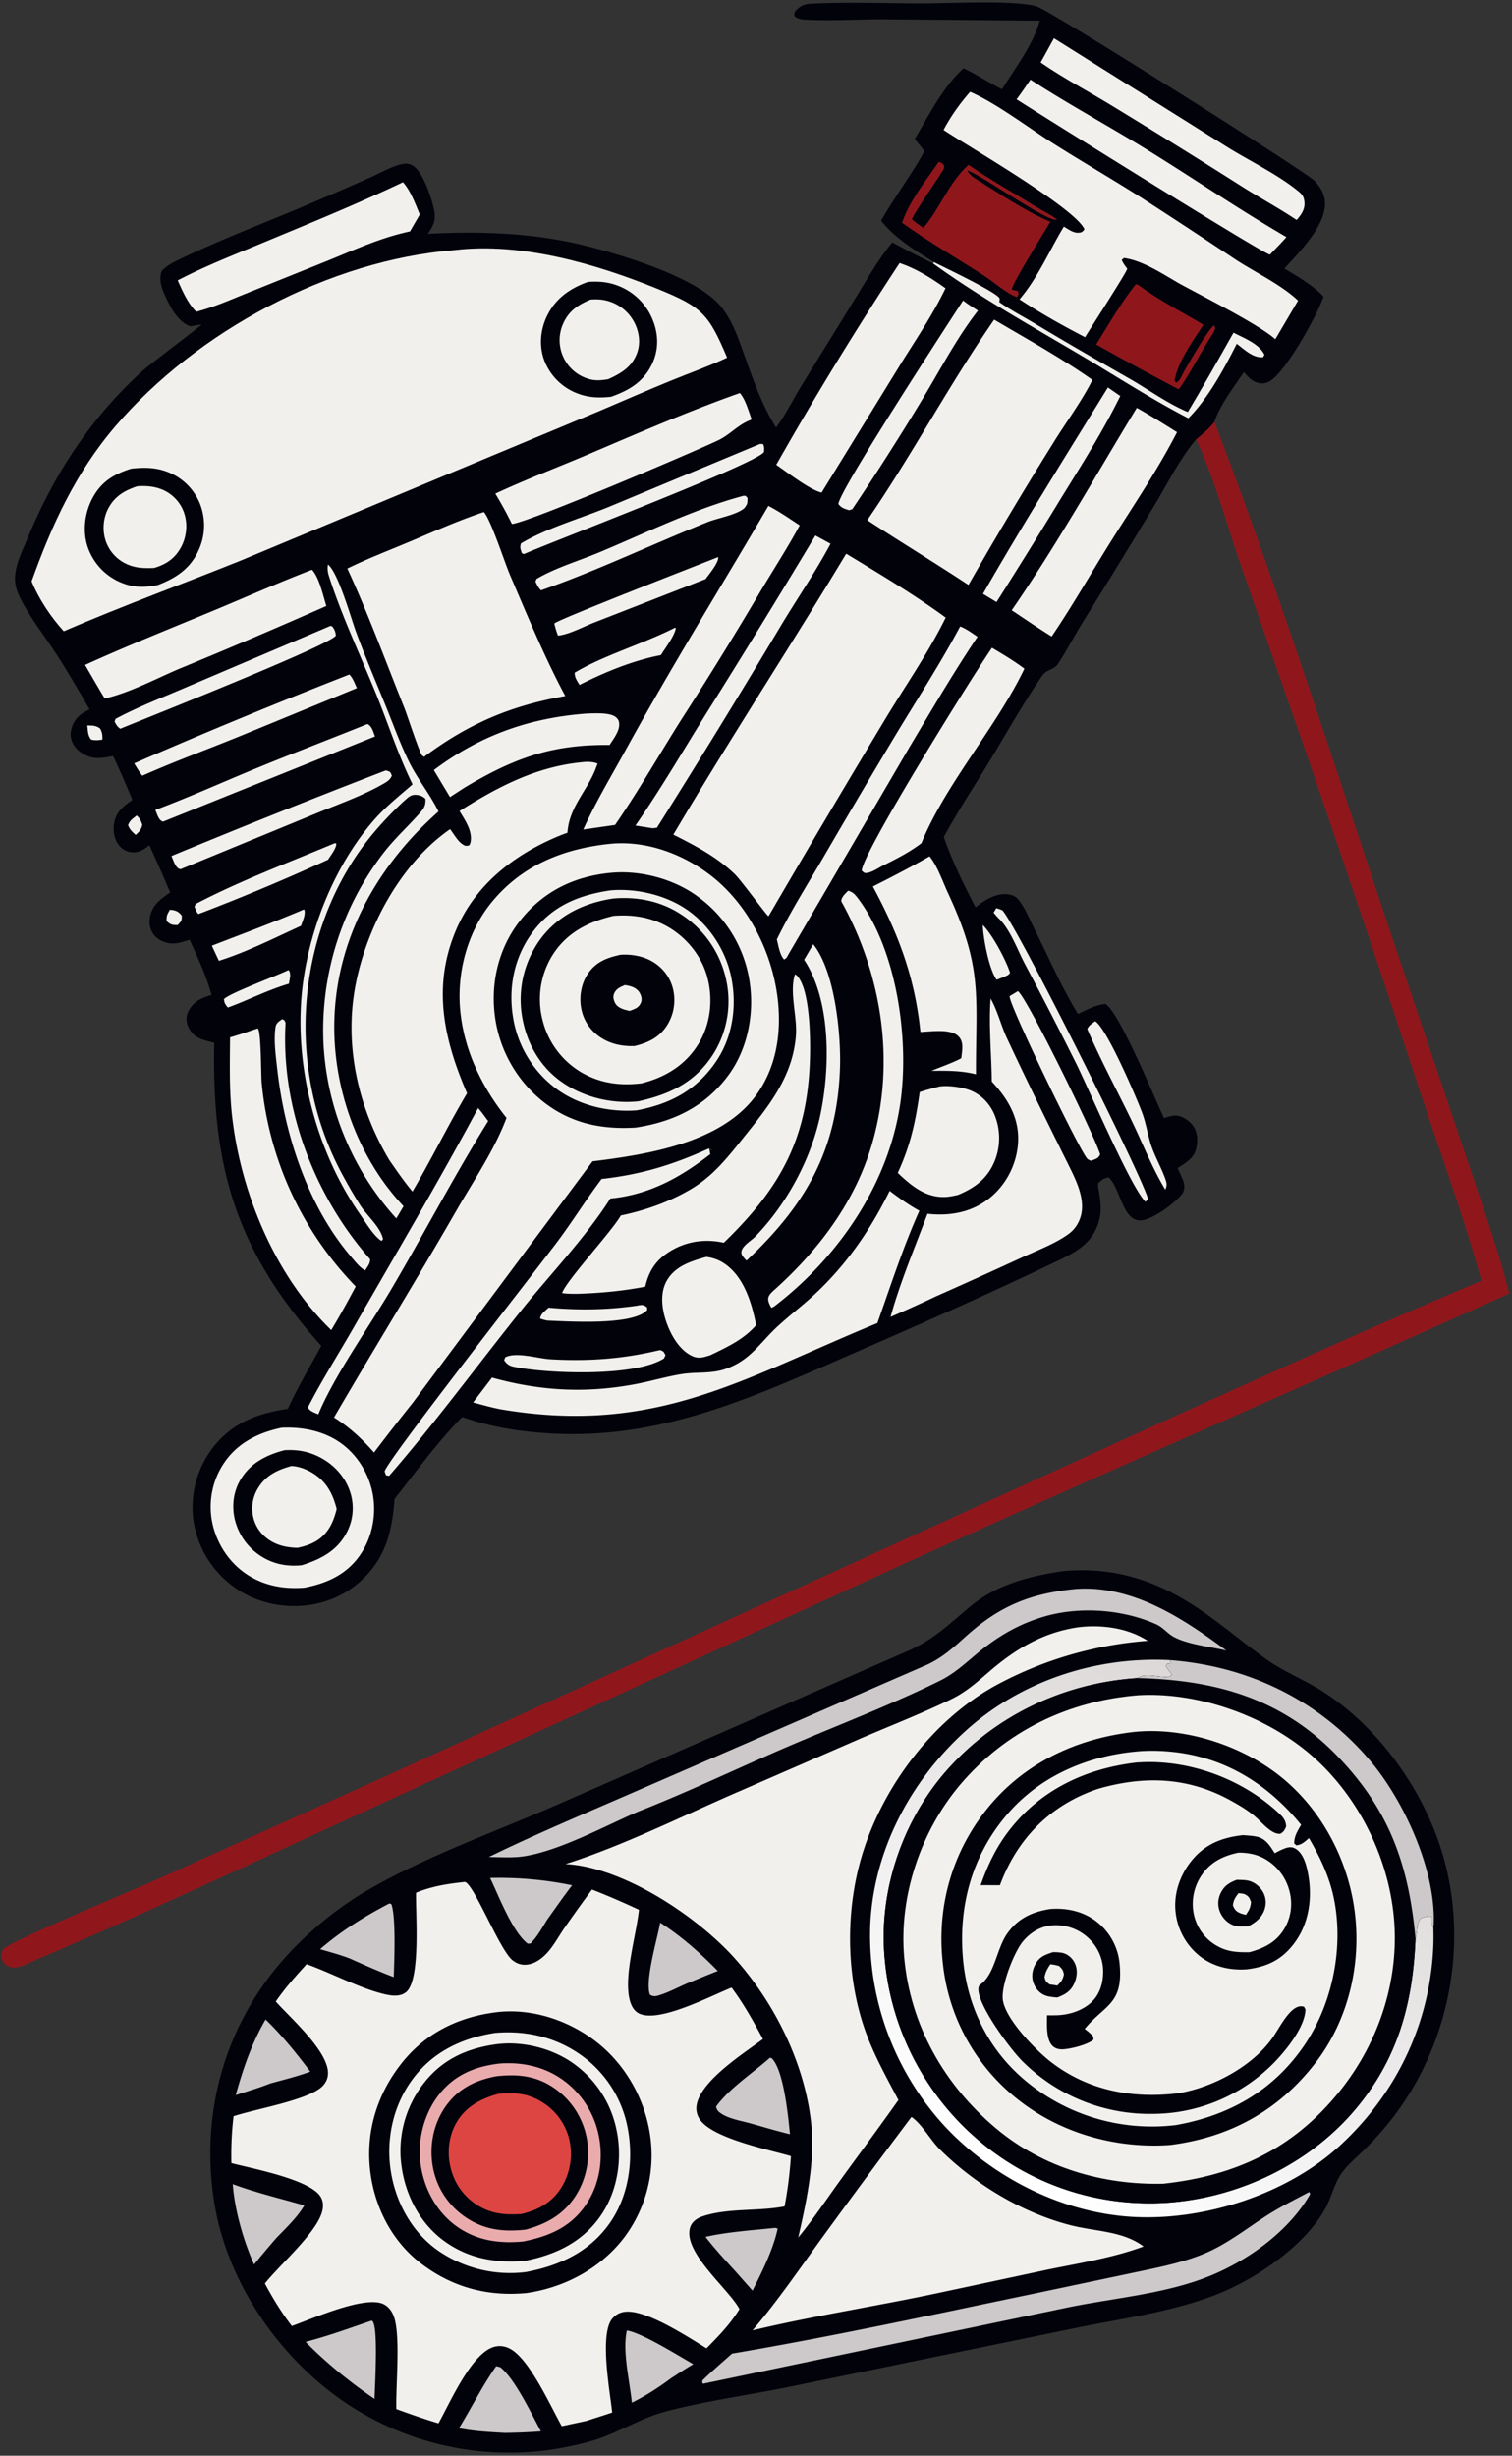 <svg xmlns="http://www.w3.org/2000/svg" width="470" height="763" fill="none" viewBox="0 0 470 763">
  <rect x="0" y="0" width="470" height="763" fill="#333333" stroke="none"/>
  <g clip-path="url(#a)">
    <path fill="#8F171C" d="M377.491 131.015c20.745 54.442 38.397 110.101 56.968 165.298l23.25 68.848c3.986 12.12 8.382 24.35 11.456 36.733-68.303 30.829-137.106 60.498-205.193 91.805l-153.684 70.512c-32.85 15.062-65.628 30.523-98.894 44.643-2.34.994-5.93 3.183-8.477 2.239-1.092-.406-2.011-1.227-2.348-2.365-.373-1.263-.087-2.067.496-3.177 3.224-2.895 40.803-18.516 46.92-21.228l73.01-32.944 243.033-110.844c32.018-14.355 64.048-29.072 96.453-42.53-5.304-19.458-12.391-38.67-18.743-57.822a7357.888 7357.888 0 0 0-35.212-104.731l-21.199-60.844c-4.289-12.528-7.926-26.125-13.521-38.098 2.078-1.718 4.058-3.314 5.685-5.495Z"/>
    <path fill="#02020B" d="M330.32 488.174c11.768-1.148 22.754 1.027 33.294 6.37 11.192 5.674 19.839 13.687 29.87 20.907 5.509 3.966 12.14 6.509 17.88 10.207 16.816 10.837 30.337 29.531 36.444 48.438 8.861 27.435 3.496 58.69-13.418 81.952-2.97 4.085-6.203 7.785-9.763 11.363-2.475 2.488-5.738 5.111-7.711 7.994-2.141 3.129-3.034 7.241-4.847 10.594-6.224 11.513-21.112 21.715-33.021 26.56-14.188 5.771-30.747 7.856-45.742 10.977l-87.883 18.052c-12.541 2.565-26.796 4.5-38.993 7.806-7.13 1.932-14.224 6.392-21.625 8.754a101.07 101.07 0 0 1-11.617 2.677c-.737.123-1.475.236-2.215.34a87.016 87.016 0 0 1-4.451.516 88.012 88.012 0 0 1-4.472.297 92.89 92.89 0 0 1-4.48.077 93.061 93.061 0 0 1-6.715-.299 92.43 92.43 0 0 1-4.456-.474 91.76 91.76 0 0 1-8.816-1.601 90.797 90.797 0 0 1-14.896-4.854 88.58 88.58 0 0 1-4.081-1.85 93.62 93.62 0 0 1-3.986-2.049 91.303 91.303 0 0 1-9.481-5.957c-19.675-14.2-34.905-36.999-38.618-61.163-3.788-24.654 1.907-49.121 16.848-69.179 8.128-10.912 19.767-20.98 31.567-27.72 18.568-10.607 39.471-17.93 59.057-26.516l107.554-47.149c8.876-3.789 13.243-8.499 20.476-14.437 7.964-6.536 18.3-9.164 28.297-10.633Z"/>
    <path fill="#CDC9CA" d="m240.95 692.213.786.226c-1.357 6.437-4.857 13.438-7.817 19.277l-5.369-6.06c-3.177-3.478-6.352-6.923-9.242-10.649 7.043-1.578 14.464-2.032 21.642-2.794Zm-46.098 31.879c4.894.843 15.921 7.789 20.66 10.473-2.359 1.369-4.629 2.899-6.92 4.378-3.914 2.903-7.807 5.43-12.18 7.593-.672-6.827-2.997-15.811-1.56-22.444ZM82.55 627.463c4.993 4.784 9.754 10.676 13.898 16.206-4.065 1.504-8.34 2.537-12.514 3.698-3.455 1.388-7.124 2.427-10.661 3.601 2.292-8.257 4.956-16.068 9.278-23.505Zm122.672-30.085c6.705 4.327 12.343 9.342 17.906 15.009-3.336 1.287-6.639 2.681-9.952 4.028-2.626 1.18-5.365 2.607-8.106 3.472-1.2.379-1.925.546-3.037-.105-1.652-4.312 2.308-17.436 3.189-22.404ZM72.347 678.622c7.254 2.683 14.829 4.46 22.252 6.62-2.29 3.837-5.711 7.009-8.788 10.222-2.323 2.67-4.6 5.379-6.83 8.126-3.284-7.249-6.045-16.967-6.634-24.968Zm43.216 42.402c.084.078.174.149.25.234 1.836 2.063.688 20.268.616 24.099-3.607-2.422-7.012-4.998-10.398-7.72-3.861-3.159-7.542-6.435-11.031-10.001 6.989-1.807 13.733-4.295 20.563-6.612Zm5.502-129.628.6.245c1.456 4.03.901 17.588.727 22.645-4.657-1.742-9.2-3.798-13.749-5.802-2.969-1.148-6.088-1.964-9.141-2.866 6.65-5.734 13.784-10.178 21.563-14.222Zm31.279-7.904a112.315 112.315 0 0 1 25.496 2.284c-2.651 3.435-5.129 7.015-7.658 10.541-1.452 2.271-2.862 4.945-4.694 6.917-.772.832-.333.609-1.465.672-4.78-3.704-8.979-14.819-11.679-20.414Zm1.892 151.701 1.249.3c4.535 3.509 9.8 14.69 12.663 19.939-3.703.285-7.384.414-11.097.482-4.847-.256-9.609-.508-14.381-1.458 3.89-6.368 7.286-13.16 11.566-19.263Zm85.103-95.835.567.162c3.796 3.811 5.108 18.361 5.661 23.595-4.092-.985-8.144-2.209-12.199-3.34-2.81-.787-6.739-1.429-9.158-3.06-.943-.635-1.362-1.024-1.626-2.16 4.07-5.689 11.467-10.503 16.755-15.197Zm167.651 41.697.261.678a36.238 36.238 0 0 1-1.041 1.737c-6.682 10.414-18.197 18.693-29.491 23.416-14.186 5.933-30.61 7.063-45.586 10.219l-112.552 23.537-.272-.284.022-.721c2.959-2.899 6.125-5.603 9.22-8.356 31.669-5.369 63.138-12.257 94.588-18.78l28.51-6.011c7.75-1.67 15.711-3.079 23.097-6.031 7.267-2.904 13.223-7.676 19.72-11.885 4.318-2.797 8.976-5.122 13.524-7.519Zm-72.659-187.346c17.616-1.304 33.372 9.068 46.874 19.115-4.838-1.157-12.13-1.878-16.447-4.292-1.98-1.107-3.205-2.897-5.379-3.863-10.372-4.608-23.456-5.599-34.379-2.51-8.193 2.318-14.94 6.288-21.439 11.733-3.648 3.057-7.016 6.16-11.322 8.287-15.418 7.617-31.786 13.817-47.593 20.608-15.417 6.623-30.663 13.972-46.277 20.089-10.52 4.568-24.245 12.071-35.343 13.86-3.551.572-7.488.288-11.083.248 14.945-7.296 30.35-13.711 45.592-20.365l90.283-39.223c4.96-2.198 8.459-5.41 12.449-8.998 10.477-9.419 20.013-13.319 34.064-14.689Z"/>
    <path fill="url(#b)" d="M445.55 598.836c.061 1.703.067 3.407.019 5.111-.82 24.162-11.173 46.129-28.846 62.51-16.181 14.996-41.33 23.265-63.232 22.412-22.574-.879-44.848-12.057-60.092-28.538a85.133 85.133 0 0 1-2.791-3.206 88.447 88.447 0 0 1-3.886-5.053 87.535 87.535 0 0 1-3.508-5.322 82.063 82.063 0 0 1-2.12-3.684 86.517 86.517 0 0 1-2.839-5.708 88.19 88.19 0 0 1-3.125-7.902 85.018 85.018 0 0 1-1.272-4.056 89.906 89.906 0 0 1-1.073-4.112 82.671 82.671 0 0 1-.462-2.075 91.396 91.396 0 0 1-.411-2.085 87.21 87.21 0 0 1-1.399-19.039c1.047-23.164 12.458-44.654 29.458-60.126 17.168-15.624 40.527-23.319 63.619-22.158l.477.972-1.233.188-.477.663a31.31 31.31 0 0 0 1.972 2.709c-.838.811-1.647.716-2.776.66-2.266-.11-6.09-1.075-7.897.387-22.817 1.498-44.181 11.493-59.394 28.731-13.364 15.143-20.78 36.301-19.414 56.5.046.701.101 1.402.164 2.103a86.57 86.57 0 0 0 .488 4.189 85.887 85.887 0 0 0 .697 4.16 81.27 81.27 0 0 0 .905 4.119 84.896 84.896 0 0 0 1.112 4.068 83.68 83.68 0 0 0 5.466 13.693 80.87 80.87 0 0 0 1.997 3.716 82.3 82.3 0 0 0 2.18 3.61 86.27 86.27 0 0 0 2.36 3.496 82.256 82.256 0 0 0 3.861 5.01 80.394 80.394 0 0 0 2.779 3.173 83.734 83.734 0 0 0 7.614 7.285 81.98 81.98 0 0 0 23.823 14.025 82.142 82.142 0 0 0 11.398 3.399 81.835 81.835 0 0 0 15.733 1.903 82.017 82.017 0 0 0 7.931-.198c21.851-1.666 43.509-11.958 57.76-28.754 13.362-15.747 18.079-33.07 18.891-53.335.765-2.226.13-4.463 1.7-6.319 1.14-.297 2.136-.719 3.307-.466l.001 2.502.535.842Z"/>
    <path fill="#F2F0ED" d="M283.328 657.752c3.271 2.231 5.92 7.201 8.854 10.107 11.016 10.909 25.767 19.792 40.849 23.591 7.563 1.906 16.041 1.742 22.434 6.54-9.551 3.542-20.062 5.194-30.024 7.233l-31.834 6.807c-19.857 4.32-39.883 7.309-59.688 12.034 7.931-9.264 14.859-19.49 22.033-29.347a2953.436 2953.436 0 0 1 27.376-36.965Zm51.531-152.107c7.311-.985 15.698.114 21.894 4.165a118.013 118.013 0 0 0-11.89 1.499 117.261 117.261 0 0 0-11.676 2.703 116.562 116.562 0 0 0-11.34 3.878 116.806 116.806 0 0 0-10.886 5.012c-20.153 10.473-36.125 31.386-42.807 52.87-5.445 17.505-5.306 38.445.998 55.73 2.662 7.298 6.509 14.142 10.117 21.002-6.03 8.537-12.282 16.906-18.407 25.374-4.183 5.783-8.189 11.827-12.737 17.324 2.466-10.608 5.158-23.401 4.141-34.325-1.741-19.046-11.316-38.477-24.047-52.599-11.702-12.98-34.604-28.2-52.433-29.109 18.37-5.861 36.403-14.983 54.128-22.644l37.904-16.494c9.226-3.938 18.635-7.63 27.678-11.978 4.714-2.268 8.087-5.302 12.013-8.681 8.181-7.041 16.569-12.059 27.35-13.727Z"/>
    <path fill="#F2F0ED" d="M144.469 584.737c2.728.372 10.769 21.001 14.795 24.276 1.412 1.149 3.013 1.655 4.842 1.365 2.228-.352 4.098-1.679 5.644-3.265 2.191-2.248 3.727-5.183 5.486-7.766a461.616 461.616 0 0 1 8.782-12.248c4.965 1.919 9.775 4.031 14.599 6.275-.817 7.978-4.933 20.946-2.77 28.41.499 1.72 1.419 3.307 3.179 3.991 6.445 2.505 21.794-5.576 28.384-8.216 3.746 5.005 6.783 10.498 9.75 15.987-6.058 4.476-17.872 12.037-20.304 19.258-.619 1.839-.539 3.689.456 5.377 3.619 6.13 21.417 9.648 28.537 11.744a126.276 126.276 0 0 1-1.967 15.611c-8.232 1.61-17.836.429-25.684 3.166-1.58.551-3.086 1.627-3.638 3.271-2.5 7.453 11.361 18.774 14.982 24.921.109.185.213.372.32.559-2.876 4.674-6.414 8.317-10.249 12.189-5.842-3.591-17.809-11.433-24.489-11.396-1.891.011-3.394.617-4.692 2.045-4.224 4.647-.82 22.887-.133 29.294a669.025 669.025 0 0 1-8.167 2.633l-7.507 1.597c-3.564-6.344-9.808-20.291-15.72-23.823-1.62-.968-3.436-1.322-5.273-.815-7.138 1.969-13.728 17.388-17.334 23.754-4.43-1.314-8.755-2.852-13.099-4.419-.194-7.248 1.286-22.065-.606-28.25-.569-1.86-1.636-3.541-3.447-4.387-5.816-2.718-22.288 4.66-28.436 6.841-3.19-4.166-5.9-8.598-8.376-13.219 4.65-5.816 15.648-15.366 17.706-22.013.496-1.601.545-3.279-.289-4.787-3.075-5.556-21.88-8.993-27.823-10.607-.119-4.869.105-9.723.67-14.56 6.66-2.225 22.77-4.94 27.373-9.086 1.216-1.095 1.955-2.521 1.988-4.179.135-6.95-11.665-17.241-16.23-22.38 2.831-4.136 6.21-7.913 9.58-11.611 7.8 2.757 17.075 7.808 24.824 9.462 1.99.425 4.378.624 6.075-.75 4.649-3.764 2.942-24.487 3.111-30.901 5.046-2.043 9.754-2.764 15.15-3.348Z"/>
    <path fill="#02020B" d="M154.442 625.19c10.453-1.192 21.124 2.16 29.613 8.239 9.648 6.909 16.21 17.988 17.979 29.689a42.332 42.332 0 0 1 .508 6.319 42.568 42.568 0 0 1-.79 8.409 42.373 42.373 0 0 1-4.245 11.91 42.63 42.63 0 0 1-3.4 5.35c-7.285 9.643-18.627 15.682-30.482 17.371-12.189 1.135-23.238-1.849-32.996-9.393-8.764-6.775-14.093-17.176-15.496-28.067-1.577-12.243 1.906-23.926 9.453-33.63 7.51-9.656 17.867-14.724 29.856-16.197Z"/>
    <path fill="#F2F0ED" d="M153.821 631.644c9.141-.809 18.07 1.087 25.767 6.182a35.666 35.666 0 0 1 5.547 4.518 36.928 36.928 0 0 1 2.409 2.651 36.613 36.613 0 0 1 2.134 2.876 36.245 36.245 0 0 1 2.639 4.677 36.214 36.214 0 0 1 1.914 5.017 35.88 35.88 0 0 1 .851 3.479c1.947 9.925.41 21.053-5.393 29.476-6.242 9.061-15.694 13.445-26.213 15.416-.591.075-1.184.136-1.778.183-.594.047-1.189.081-1.785.102-.595.021-1.191.028-1.787.021a40.916 40.916 0 0 1-1.786-.06 37.95 37.95 0 0 1-1.782-.141 40.523 40.523 0 0 1-3.536-.524 39.904 39.904 0 0 1-3.473-.842 40.137 40.137 0 0 1-3.383-1.153 39.584 39.584 0 0 1-6.383-3.201 39.212 39.212 0 0 1-1.497-.977c-8.11-5.628-13.149-14.78-14.749-24.422-1.636-9.863.551-20.352 6.417-28.497 6.328-8.786 15.385-13.128 25.867-14.781Z"/>
    <path fill="#02020B" d="M154.272 635.162c7.561-.984 15.933.914 22.392 4.917a33.466 33.466 0 0 1 6.465 5.305 33.724 33.724 0 0 1 3.173 3.897 33.47 33.47 0 0 1 3.257 5.851 33.648 33.648 0 0 1 1.174 3.14 33.903 33.903 0 0 1 .854 3.242c1.929 8.827.522 18.785-4.497 26.385-5.624 8.516-14.03 12.572-23.772 14.531-9.042.841-17.666-.664-25.154-6.067-7.347-5.3-11.865-13.732-13.246-22.597a34.5 34.5 0 0 1-.378-3.399 33.597 33.597 0 0 1-.036-3.421 34.75 34.75 0 0 1 .306-3.406 34.068 34.068 0 0 1 1.626-6.636 34.6 34.6 0 0 1 1.303-3.163 33.56 33.56 0 0 1 1.613-3.016 33.848 33.848 0 0 1 1.907-2.84c5.82-7.822 13.531-11.393 23.013-12.723Z"/>
    <path fill="#EAABAD" d="M155.277 641.156c6.35-.489 12.746.698 18.204 4.088a29.155 29.155 0 0 1 2.285 1.593 27.623 27.623 0 0 1 3.104 2.794 27.719 27.719 0 0 1 2.655 3.224 28.814 28.814 0 0 1 1.491 2.353 27.862 27.862 0 0 1 1.249 2.49c.187.425.364.855.531 1.288a28.844 28.844 0 0 1 .866 2.648c.122.448.233.899.333 1.353 1.676 7.371.518 15.385-3.665 21.741-4.767 7.242-11.643 10.116-19.752 11.724-7.315.676-14.202-.229-20.397-4.543-6.21-4.326-10.074-11.267-11.313-18.647-1.29-7.683.695-16.04 5.429-22.244 4.829-6.327 11.32-8.963 18.98-9.862Z"/>
    <path fill="#02020B" d="M154.291 645.103c5.464-.614 10.646-.362 15.624 2.246a24.205 24.205 0 0 1 3.973 2.657 24.125 24.125 0 0 1 3.38 3.379 24.09 24.09 0 0 1 2.067 2.931 24.828 24.828 0 0 1 2.424 5.455 25.182 25.182 0 0 1 .601 2.437 24.621 24.621 0 0 1 .452 4.994 24.922 24.922 0 0 1-1.633 8.591 24.4 24.4 0 0 1-1.014 2.297 24.47 24.47 0 0 1-.592 1.107c-3.698 6.446-9.228 9.691-16.188 11.564-6.405.711-12.217.198-17.823-3.305a24.02 24.02 0 0 1-3.806-2.907 23.406 23.406 0 0 1-1.666-1.725 24.163 24.163 0 0 1-1.486-1.882 24.708 24.708 0 0 1-1.289-2.022 23.262 23.262 0 0 1-1.081-2.14 24.352 24.352 0 0 1-.862-2.237 22.98 22.98 0 0 1-.345-1.149 22.985 22.985 0 0 1-.288-1.164c-1.476-6.686-.265-13.877 3.637-19.541 3.921-5.694 9.32-8.34 15.915-9.586Z"/>
    <path fill="#DD4543" d="M154.834 650.577c4.642-.4 8.441-.313 12.693 1.991a18.106 18.106 0 0 1 1.668 1.007c.269.182.534.371.794.566a19.295 19.295 0 0 1 2.189 1.935 18.673 18.673 0 0 1 1.865 2.248 19.04 19.04 0 0 1 2.586 5.22c.098.31.188.622.269.937a19.85 19.85 0 0 1 .553 3.893 20.203 20.203 0 0 1-.014 1.969 20.252 20.252 0 0 1-.385 2.926 19.892 19.892 0 0 1-2.04 5.522c-.158.288-.323.572-.495.851-2.948 4.728-7.218 7.027-12.495 8.289-4.072.211-7.708.127-11.511-1.621a18.575 18.575 0 0 1-3.308-1.949 18.094 18.094 0 0 1-1.486-1.219 18.148 18.148 0 0 1-1.354-1.364 18.833 18.833 0 0 1-2.254-3.108 18.591 18.591 0 0 1-1.573-3.503c-1.651-4.946-1.391-10.645 1.123-15.26 2.881-5.291 7.615-7.724 13.175-9.33Z"/>
    <path fill="#02020B" d="M363.59 515.805c24.46 1.867 46.253 12.384 62.246 31.174 10.575 12.425 20.629 34.389 19.804 51.082-.013.26-.06.517-.09.775l-.535-.842-.001-2.502c-1.171-.253-2.167.169-3.307.466-1.57 1.856-.935 4.093-1.7 6.319-.812 20.265-5.529 37.588-18.891 53.335-14.251 16.796-35.909 27.088-57.76 28.754a81.856 81.856 0 0 1-15.844-.372 82.453 82.453 0 0 1-3.926-.571 83.114 83.114 0 0 1-7.747-1.71 80.93 80.93 0 0 1-7.545-2.451 81.238 81.238 0 0 1-7.273-3.17 82.628 82.628 0 0 1-6.932-3.858 82.22 82.22 0 0 1-11.213-8.377 80.432 80.432 0 0 1-3.084-2.877 80.617 80.617 0 0 1-2.935-3.028 80.468 80.468 0 0 1-2.779-3.173 83.252 83.252 0 0 1-6.221-8.506 83.213 83.213 0 0 1-4.177-7.326 82.863 82.863 0 0 1-2.637-5.749 80.605 80.605 0 0 1-1.515-3.936 83.775 83.775 0 0 1-1.896-6.035 83.691 83.691 0 0 1-2.402-12.412 86.57 86.57 0 0 1-.218-2.097 87.513 87.513 0 0 1-.164-2.103c-1.366-20.199 6.05-41.357 19.414-56.5 15.213-17.238 36.577-27.233 59.394-28.731 1.807-1.462 5.631-.497 7.897-.387 1.129.056 1.938.151 2.776-.66a31.31 31.31 0 0 1-1.972-2.709l.477-.663 1.233-.188-.477-.972Z"/>
    <path fill="#CDC9CA" d="M363.59 515.805c24.46 1.867 46.253 12.384 62.246 31.174 10.575 12.425 20.629 34.389 19.804 51.082-.013.26-.06.517-.09.775l-.535-.842-.001-2.502c-1.171-.253-2.167.169-3.307.466-1.57 1.856-.935 4.093-1.7 6.319-2.122-22.718-7.99-39.645-24.066-56.427-17.361-18.125-37.975-23.863-62.285-24.466 1.807-1.462 5.631-.497 7.897-.387 1.129.056 1.938.151 2.776-.66a31.31 31.31 0 0 1-1.972-2.709l.477-.663 1.233-.188-.477-.972Z"/>
    <path fill="#F2F0ED" d="M354 526.709c17.52-.951 36.898 5.599 50.737 16.292 15.636 12.081 26.058 31.458 28.361 51.022 2.353 19.976-4.137 40.16-16.677 55.751-14.437 17.949-32.379 26.276-54.878 28.717-18.778.413-37.297-4.953-51.849-17.124-16.203-13.552-26.832-32.232-28.649-53.416-1.615-18.842 5.183-38.982 17.383-53.395 14.176-16.747 33.818-26.156 55.572-27.847Z"/>
    <path fill="#02020B" d="M351.908 538.193c15.113-1.758 32.325 3.488 44.469 12.499 13.527 10.035 22.331 25.982 24.639 42.591 2.305 16.591-1.778 34.219-12.033 47.563-11.515 14.984-26.739 23.285-45.358 25.629-16.379 1.136-33.251-3.445-46.372-13.499a62.155 62.155 0 0 1-9.088-8.463 62.144 62.144 0 0 1-8.695-12.841 61.98 61.98 0 0 1-6.283-20.725c-2.214-17.436 2.338-34.595 13.226-48.422 11.319-14.374 27.553-22.14 45.495-24.332Z"/>
    <path fill="#F2F0ED" d="M353.324 544.2c3.517-.326 7.192-.267 10.707.077 16.679 1.63 29.994 9.946 40.414 22.699-1.079 1.881-2.176 3.549-2.15 5.788l.674.59c1.715-.183 2.662-1.178 3.923-2.241 3.686 6.332 6.605 12.514 7.94 19.776 2.781 15.134-.877 32.29-9.626 44.937-9.589 13.861-23.174 21.456-39.488 24.414-.131.018-.261.04-.391.055a62.373 62.373 0 0 1-6.177.419 62.664 62.664 0 0 1-6.187-.205 61.948 61.948 0 0 1-9.165-1.47 60.9 60.9 0 0 1-8.838-2.833 62.11 62.11 0 0 1-5.612-2.615 61.284 61.284 0 0 1-10.294-6.852c-11.501-9.447-18.244-22.836-19.662-37.589-1.568-16.309 2.487-31.879 12.995-44.599 10.287-12.451 25.099-18.894 40.937-20.351Z"/>
    <path fill="#02020B" d="M327.285 606.539c1.128.014 2.404.004 3.479.369 1.549.526 2.795 1.775 3.432 3.265.799 1.867.614 3.966-.154 5.813-1.095 2.633-2.825 3.698-5.399 4.653-1.19-.113-2.487-.185-3.618-.589-1.817-.65-3.137-2.153-3.782-3.944-.682-1.891-.397-3.919.527-5.674 1.316-2.499 2.965-3.036 5.515-3.893Z"/>
    <path fill="#F2F0ED" d="M326.473 610.314c.971.053 1.816.271 2.753.524 1.036 1.032 1.175 1.177 1.502 2.591-.392 1.726-.799 2.255-2.059 3.498l-2.43-.381c-1.099-.85-1.169-.896-1.561-2.222.301-1.641.878-2.628 1.795-4.01Z"/>
    <path fill="#02020B" d="M352.812 547.687c.559-.092 1.142-.093 1.709-.124 15.411-.828 31.834 5.278 43.131 15.926 1.304 1.229 2.05 2.196 2.146 4.035-.604 1.298-.648 1.53-1.85 2.272-.959-.03-1.468-.176-2.327-.649-1.995-1.099-3.761-3.26-5.495-4.755-2.239-1.931-4.941-3.514-7.526-4.942-13.274-7.333-26.843-7.806-41.227-3.659a53.123 53.123 0 0 0-5.065 1.973c-12.357 5.625-20.798 15.359-25.488 27.998l-5.988-.018c2.211-6.299 4.839-11.851 8.963-17.149 9.711-12.474 23.554-18.998 39.017-20.908Zm-26.408 45.455c5.006-.412 10.153.671 14.216 3.723a19.467 19.467 0 0 1 2.191 1.932 18.673 18.673 0 0 1 2.903 3.898 18.614 18.614 0 0 1 1.805 4.512 18.362 18.362 0 0 1 .385 1.911c.047.321.086.644.117.967 1.243 12.774-4.692 12.779-10.848 20.326.575.423 1.133.843 1.652 1.334.898.849 1.038.686 1.078 1.992-1.85 1.588-6.906 2.827-9.308 2.992-1.312.09-2.595-.16-3.527-1.169-1.977-2.141-1.595-6.663-1.61-9.396a79.69 79.69 0 0 0 2.851-.007c4.127-.078 8.697-1.546 11.555-4.667 2.33-2.546 3.169-6.167 3.025-9.538-.167-3.906-1.943-7.477-4.864-10.062a14.882 14.882 0 0 0-3.685-2.394 14.969 14.969 0 0 0-2.78-.944 14.693 14.693 0 0 0-4.38-.347c-3.694.284-6.827 2.161-9.183 4.97-2.8 3.339-6.908 13.904-6.265 18.258.893 6.049 10.211 15.577 14.959 19.243 11.586 8.943 25.486 11.491 39.767 9.682 10.527-1.799 22.696-8.218 28.977-17.026 1.896-2.659 4.367-7.669 7.131-9.366.973-.597 1.688-.742 2.789-.457l.441.848c-.139 5.443-6.037 12.689-9.689 16.456a53.424 53.424 0 0 1-3.854 3.574 52.304 52.304 0 0 1-4.189 3.174 53.106 53.106 0 0 1-19.24 8.151c-.859.176-1.721.331-2.587.465a53.325 53.325 0 0 1-7.856.618 55.935 55.935 0 0 1-11.174-.93 57.01 57.01 0 0 1-5.462-1.297 56.906 56.906 0 0 1-5.304-1.837 55.446 55.446 0 0 1-5.095-2.357 55.89 55.89 0 0 1-4.833-2.854 57.09 57.09 0 0 1-4.525-3.323 56.086 56.086 0 0 1-4.169-3.759c-3.801-3.743-13.965-17.5-13.687-22.519.041-.752.217-1.016.827-1.482 4.325-3.303 4.85-11.023 8.135-15.675 3.353-4.747 7.752-6.729 13.31-7.62Z"/>
    <path fill="#02020B" d="M386.401 570.186c1.479.124 3.107.177 4.541.546 2.648.681 3.929 2.942 5.312 5.074a22.922 22.922 0 0 1 2.739-1.344c1.266-.509 2.408-.801 3.683-.076 2.692 1.532 3.61 5.821 4.068 8.59 1.187 7.18.026 14.861-4.421 20.788-3.913 5.215-8.433 7.298-14.703 8.103-5.058.378-10.15-.729-14.271-3.779a20.418 20.418 0 0 1-2.258-1.983 20.586 20.586 0 0 1-1.939-2.296 21.188 21.188 0 0 1-.568-.826 21.242 21.242 0 0 1-1.009-1.732 20.852 20.852 0 0 1-.832-1.824 20.008 20.008 0 0 1-1.259-4.839c-.79-5.785 1.12-11.63 4.694-16.185 4.211-5.368 9.644-7.499 16.223-8.217Z"/>
    <path fill="#F2F0ED" d="M384.951 575.627c2.497-.018 5.059.382 7.326 1.461a15.763 15.763 0 0 1 2.733 1.68c.426.325.835.67 1.227 1.036a15.927 15.927 0 0 1 3.697 5.204c.217.49.409.99.576 1.499 1.361 4.068 1.07 8.539-1.021 12.309-2.493 4.496-6.337 6.446-11.085 7.739-3.762.048-6.864-.064-10.227-2.03a14.695 14.695 0 0 1-3.469-2.764 14.54 14.54 0 0 1-1.785-2.365 14.633 14.633 0 0 1-1.708-4.093 15.664 15.664 0 0 1-.412-4.839 15.602 15.602 0 0 1 .555-3.197 15.732 15.732 0 0 1 1.196-3.017c.251-.481.525-.947.824-1.4 2.794-4.263 6.732-6.197 11.573-7.223Z"/>
    <path fill="#02020B" d="M384.44 584.071c1.116.024 2.283.02 3.382.223 1.845.342 3.562 1.637 4.562 3.196 1.063 1.655 1.333 3.592.794 5.481-.783 2.741-2.678 4.203-5.078 5.506-1.67.111-3.468.242-5.045-.431-1.771-.757-3.183-2.352-3.881-4.129-.719-1.829-.625-3.822.206-5.596 1.116-2.382 2.68-3.334 5.06-4.25Z"/>
    <path fill="#F2F0ED" d="M384.989 588.216c.499.065 1.52.122 2.002.37 1.243.641 1.418 1.155 1.878 2.366-.123 1.704-.641 2.575-1.568 3.991-.642-.169-1.396-.322-2.004-.61-1.181-.558-1.558-1.14-2.059-2.295.18-1.685.746-2.483 1.751-3.822Z"/>
    <path fill="#02020B" d="m323.209 6.425-48.815-.429c-7.948.003-16.215.548-24.129.115-1.238-.068-2.106-.263-3.164-.937-.38-.742-.164-.851.046-1.623 1.627-1.82 2.869-2.314 5.281-2.429 11.258-.54 22.764-.085 34.048-.073 8.597.008 28.357-1.088 35.659.889 3.954 1.071 83.365 51.189 86.276 54.078 2.137 2.12 3.599 4.598 3.45 7.688-.34 7.087-8.147 14.768-12.607 19.733 4.264 2.562 8.668 5.107 12.168 8.694-1.668 5.263-12.217 24.417-17.15 26.547-1.277.552-2.325.593-3.649.15-1.621-.543-2.878-1.953-3.964-3.199-3.198 4.759-7.261 9.957-9.168 15.386-1.627 2.181-3.607 3.777-5.685 5.495-5.08 6.023-9.127 14.195-13.25 20.985a2491.93 2491.93 0 0 1-21.872 35.644c-2.653 4.323-5.039 8.858-7.788 13.113-1.213 1.876-3.58 1.737-4.835 3.555-5.846 8.465-10.937 17.551-16.269 26.348-4.816 7.944-9.99 15.735-14.414 23.905 2.617 7.499 6.21 14.829 9.876 21.865.687-.549 1.382-1.094 2.116-1.58 2.436-1.614 5.5-3.033 8.485-2.375 1.082.239 1.951.607 2.668 1.487 2.096 2.575 3.578 6.313 5.072 9.277 4.268 8.473 8.109 17.434 13.014 25.537l.473.773c2.722-1.252 5.554-2.905 8.571-3.104 4.223 2.529 15.27 29.222 18.155 35.46 1.224-.344 2.68-.862 3.96-.753 1.934.163 4.233 1.774 5.255 3.385 1.282 2.023 1.363 4.549.812 6.818-.76 3.127-3.272 4.471-5.785 6.089.639 1.515 1.872 3.666 2.06 5.291.114.993-.102 2.006-.724 2.809-2.188 2.824-9.419 8.175-12.983 8.165-5.526-.015-6.148-10.178-9.827-13.411-.611.167-1.014.251-1.606.543-.336.165-1.357 1.002-1.525 1.244-.318.458.09 2.253.184 2.818.596 3.607.893 6.342-.314 9.915-2.054 6.083-6.915 8.739-12.339 11.34-20.136 9.658-40.686 18.806-61.168 27.717-31.363 13.644-60.632 27.852-95.809 26.057-9.654-.493-19.196-1.929-28.319-5.167-7.671 7.779-14.301 16.895-21.032 25.493-.573 7.252-1.682 14.027-5.872 20.175a30.362 30.362 0 0 1-2.832 3.524 30.654 30.654 0 0 1-2.169 2.095 29.621 29.621 0 0 1-2.368 1.867c-.41.291-.827.571-1.252.841a29.249 29.249 0 0 1-3.986 2.134c-.46.203-.925.395-1.394.575a31.147 31.147 0 0 1-2.867.935 29.502 29.502 0 0 1-2.946.643c-8.274 1.433-17.108-.385-23.976-5.265a31.24 31.24 0 0 1-6.644-6.342 31.63 31.63 0 0 1-1.764-2.515 30.307 30.307 0 0 1-1.508-2.677 30.517 30.517 0 0 1-1.237-2.811 31.261 31.261 0 0 1-1.618-5.919 30.283 30.283 0 0 1-.359-4.49 29.744 29.744 0 0 1 .131-3.001 30.368 30.368 0 0 1 .75-4.441 30.96 30.96 0 0 1 .861-2.878 29.901 29.901 0 0 1 1.14-2.779c.214-.453.438-.901.672-1.344a31.539 31.539 0 0 1 1.54-2.58c.276-.417.564-.827.862-1.23 6.024-8.072 14.018-11.094 23.66-12.531 3.042-6.68 6.893-13.124 10.404-19.576-26.344-29.311-34.102-55.216-33.275-94.158-1.56-.409-3.3-.766-4.758-1.463-1.697-.812-3.037-2.451-3.608-4.228-.492-1.531-.267-3.141.544-4.526 1.604-2.741 4.065-3.805 6.985-4.664-1.676-6.002-4.222-11.484-6.816-17.128-1.819.557-3.959 1.317-5.874 1.133-2.023-.194-4.158-1.203-5.37-2.868-1.17-1.606-1.445-3.59-1.05-5.509.756-3.683 3.38-5.448 6.246-7.473a579.145 579.145 0 0 0-6.465-14.68c-1.788 1.396-3.244 2.445-5.63 2.176-1.619-.182-3.029-1.036-3.977-2.356-1.429-1.991-1.754-4.46-1.32-6.831.621-3.408 2.97-5.161 5.643-7.065-1.91-4.587-3.85-9.133-6-13.616-2.216.401-4.956.956-7.153.27-2.162-.675-4.294-2.131-5.34-4.183-.852-1.671-.905-3.495-.247-5.242 1.071-2.842 2.777-4.052 5.42-5.35-3.395-5.843-6.766-11.754-10.47-17.407-3.41-5.204-7.374-10.31-10.34-15.762-1.001-1.838-1.997-3.943-2.272-6.04-.604-4.615 2.089-9.79 3.82-13.951 8.337-20.035 19.504-37.26 35.64-51.915 2.361-2.145 17.931-13.787 18.49-14.544l-3.515.624c-3.802-1.353-6.028-5.598-7.657-9.073-1.2-2.561-2.277-5.298-1.264-8.08 1.641-1.907 4.13-3.001 6.37-4.069 13.673-6.521 28.078-11.851 42.002-17.876 5.483-2.372 10.992-4.699 16.437-7.155 2.979-1.344 5.932-3.042 9.074-3.957 1.555-.453 2.831-.564 4.254.321 3.193 1.987 6.112 10.852 6.662 14.513.406 2.706-.595 4.485-2.102 6.64 15.878-.895 32.666-.305 48.146 3.472 11.769 2.871 34.453 9.669 42.389 18.413 3.645 4.016 5.605 9.464 7.409 14.475 2.765 7.68 5.683 16.344 10.002 23.276.111.177.226.351.339.527 2.869-3.773 5.092-8.407 7.568-12.483l16.985-27.529c3.651-5.882 7.136-12.187 11.588-17.499 4.196 2.257 8.382 4.507 12.684 6.559l.282-.42c-5.828-3.598-12.157-7.448-16.471-12.881 4.204-7.386 9.362-14.148 13.475-21.602l-2.993-3.827c4.417-7.384 8.689-16.085 15.139-21.933 4.15 1.919 7.889 4.506 11.973 6.506 4.053-6.503 9.706-13.907 11.734-21.3Z"/>
    <path fill="#F2F0ED" d="M42.476 253.405c.99.788 1.42 1.732 1.75 2.914-.443 1.689-.834 1.925-2.056 3.104-1.07-.975-1.85-1.645-2.355-3.054.59-1.531 1.403-1.944 2.66-2.964Zm10.309 29.272c.173.009.347.01.52.029 1.473.168 2.328.644 3.21 1.817.008 1.668-.121 1.601-1.248 2.864-.152.008-.303.024-.455.025-1.441.009-2.035-.283-3.016-1.247-.074-1.724.183-2.024.99-3.488Zm-25.65-57.264c1.59.024 2.653-.048 3.991.953.695 1.297.712 2.006.712 3.432-1.331.185-2.205.314-3.532-.027-1.06-1.351-.952-2.675-1.171-4.358ZM305.5 287.424c2.841 2.722 7.319 11.018 8.474 14.865l-.629.66c-1.162.569-2.332 1.019-3.544 1.463-2.37-3.239-4.194-12.915-4.301-16.988ZM89.574 301.443l.3.121c.645 1.229.119 2.725-.06 4.089-6.536 1.914-12.592 5.064-18.983 7.399-.773-.952-1.141-1.386-1.202-2.631 1.912-1.903 15.99-7.074 19.945-8.978Zm108.425 104.245c.234-.049.465-.119.703-.147 1.291-.151 1.481-.058 2.447.7-.008.787.17.719-.353 1.174-5.032 4.383-23.76 3.168-30.649 2.901a14.525 14.525 0 0 1-2.245-.619c.094-1.43 1.607-2.395 2.608-3.401 9.473.847 18.064.723 27.489-.608ZM94.467 282.567l.165.185c.383 1.507-.582 3.465-1.082 4.921-8.316 3.785-16.797 8.106-25.511 10.853l-2.192-4.693c9.56-3.687 19.187-7.261 28.62-11.266ZM209.8 195.036l.284.16c-.507 2.591-3.23 6.031-4.641 8.354-8.656 1.66-17.448 5.286-25.308 9.254-.795-1.389-1.504-2.181-1.496-3.801 9.06-5.428 21.37-8.963 31.161-13.967Zm-105.767 66.948.471.052c.215 1.365-1.769 3.812-2.524 5.065-13.199 6.037-26.75 11.736-40.314 16.9-.614-.771-.372-.376-.837-1.44-.479-1.097-.453-.57.007-1.702 13.771-7.202 28.862-12.845 43.197-18.875Zm100.573 157.613.642-.117c1.222.486 1.014.52 1.618 1.585l-.477 1.007c-8.887 5.699-35.319 4.747-45.667 2.779-.261-.045-.523-.081-.782-.135-1.604-.332-2.291-.764-3.228-2.094l.338-.894c3.4-1.787 10.19.391 14.118.614 11.578.659 22.125-.082 33.438-2.745Zm135.821-102.306c3.586 2.098 13.073 24.221 14.712 28.762 1.263 3.5 1.707 7.229 3.013 10.716 1.203 3.212 2.905 6.256 4.062 9.475.487 1.358.6 2.082.02 3.388-4.084-6.713-7.026-14.327-10.45-21.408-4.574-9.46-9.655-18.827-13.796-28.468.416-1.177 1.474-1.7 2.439-2.465ZM309.68 282.18c.666.149 1.258.393 1.893.638 4.409 4.611 43.933 83.51 45.258 89.68l-.742.92c-4.541-4.353-17.545-34.855-21.508-42.859a1339.065 1339.065 0 0 0-16.001-31.046c-2.256-4.289-4.576-10.717-8.04-14.07-.62-.599-1.132-1.217-1.679-1.881l.819-1.382ZM290.352 81.462c2.849 1.5 19.937 9.522 20.361 11.306.052.217-.059.86-.093 1.098 3.602 2.54 7.625 4.612 11.407 6.881 9.619 5.77 19.307 11.352 29.056 16.901 5.804 3.304 12.025 7.856 18.154 10.354 4.883-8.155 9.536-16.357 14.2-24.634 3.259 1.691 7.927 3.429 9.609 6.848l-.406.763c-3.134.33-5.845-2.398-8.197-4.163-3.914 7.737-8.912 17.004-15.051 23.135-11.422-5.897-22.15-12.889-33.202-19.428-15.518-9.178-31.5-18.076-46.12-28.641l.282-.42Zm-67.115 91.624c.255 1.702-2.904 5.387-3.904 6.83l-34.561 13.482c-3.33 1.27-7.837 3.75-11.319 4.093a27.09 27.09 0 0 1-1.145-3.764c1.09-1.233 45.083-18.307 50.929-20.641Zm93.159 134.882c2.641 1.553 23.924 45.031 25.582 50.717-.586 1.373-1.467 1.399-2.777 1.987-.523-.173-.924-.3-1.307-.736-2.488-2.824-24.376-47.962-24.06-50.411l2.562-1.557ZM87.72 316.649c.88.456.509.119 1.047 1.081-1.534 26.356 8.923 53.859 26.259 73.493.093 1.384-.808 2.333-1.503 3.508-1.69-.843-3.334-3.007-4.556-4.447-13.404-15.784-20.517-37.848-22.786-58.136-.454-4.068-1.113-8.576-.585-12.665.211-1.63.836-1.905 2.124-2.834Zm15.011-122.195.549.183c.756 1.027.974 1.589 1.121 2.854-2.16 3.117-58.111 25.274-67.007 28.936-.92-.61-1.248-1.263-1.775-2.215l.309-.853c7.187-3.855 15.06-6.834 22.545-10.078l44.258-18.827Zm133.535-56.525.933.025c.413.96.379 1.502.258 2.531-2.912 3.862-65.442 27.654-74.606 31.678l-.651-.291c-.422-1.361-.647-1.68-.258-3.026 8.266-4.876 18.211-7.65 27.103-11.268l47.221-19.649Zm-5.112 16.11c.91.088.479-.093 1.214.701-.012.479-.005 1.35-.146 1.793-.075.234-.625 1.126-.853 1.339-2.185 2.044-8.365 3.125-11.303 4.297-17.353 6.929-34.215 15.071-51.898 21.253-.614-.655-.951-1.124-1.345-1.953-.473-.991-.419-.544-.054-1.586 5.879-3.484 13.231-5.637 19.584-8.291 14.609-6.102 29.489-13.48 44.801-17.553ZM114.21 224.954c1.439.646 1.767 2.421 2.366 3.86L50.724 255.28c-.028.003-.057.018-.084.009-1.406-.488-1.762-2.314-2.366-3.629 10.456-3.919 20.703-8.551 31.032-12.803 11.578-4.766 23.293-9.214 34.904-13.903Zm5.566 14.478c.503-.025.236-.048.892.171.828.277.769.635 1.151 1.379-.634 1.5-1.762 2.05-3.153 2.834-6.378 3.597-13.751 6.159-20.518 8.964l-41.976 17.275c-.146-.022-.304-.009-.44-.068-1.253-.548-1.888-2.808-2.437-4.022a2868.558 2868.558 0 0 1 66.481-26.533Zm-11.175-29.867c1.093 1.096 1.678 2.82 2.334 4.23l-37.053 15.22c-9.887 4.005-19.882 7.675-29.64 12.002-.943-1.109-1.737-2.593-2.54-3.823a1907.47 1907.47 0 0 1 66.899-27.629Zm235.789-89.178 3.845 2.654c-5.359 10.914-11.949 21.29-18.329 31.628a1932.596 1932.596 0 0 1-20.144 32.405l-4.21-2.55c12.426-21.642 25.747-42.885 38.838-64.137Zm-45.019-27.02c1.436 1.154 3.089 2.125 4.623 3.15-6.57 8.417-11.761 18.432-17.293 27.564a847.531 847.531 0 0 1-21.757 34.11l-.973.338c-1.399-.444-2.397-.668-3.329-1.894-.354-3.366 34.209-56.27 38.729-63.268ZM148.617 344.293c1.137 1.214 2.113 2.702 3.128 4.028-10.579 17.012-19.909 34.926-30.087 52.195-6.851 11.624-17.742 26.915-22.717 38.938-1.205-.58-2.682-.936-3.227-2.176 4.362-8.498 9.533-16.617 14.278-24.908 12.968-22.664 26.268-45.066 38.625-68.077Zm104.175-50.905c6.762 8.389 8.662 28.021 8.319 38.394-.85 25.648-10.78 42.749-29.074 59.907-.309-.344-.942-1.032-1.188-1.395-1.637-2.41 2.333-4.457 3.853-6.015 9.863-10.104 17.496-24.302 20.356-38.13 2.988-14.445 3.308-35.216-5.103-47.944l2.837-4.817Zm-70.497-71.674c2.302-.072 7.014-.381 8.924.961.628.441 1.066.986 1.2 1.741.439 2.475-1.674 5.054-2.928 7.049-18.011-.205-29.78 4.096-45.127 13.275l-4.481 2.916-5.028-8.388c14.353-10.781 29.604-16.2 47.44-17.554Zm71.169-55.324 4.704 2.565c-4.598 8.678-10.235 16.808-15.292 25.222a3191.447 3191.447 0 0 1-38.674 63.012l-1.318.16-5.361-.839c7.766-11.205 14.772-23.179 21.972-34.765a3218.743 3218.743 0 0 0 33.969-55.355Z"/>
    <path fill="#8F171C" d="M353.075 88.302c.949.288.524.077 1.363.68 6.129 4.401 13.145 8.066 19.631 11.932-3.23 5.001-7.96 11.472-8.971 17.387l.484.596c.868-.512 1.08-.781 1.545-1.7a53.884 53.884 0 0 1 1.621-3.014c1.128-1.923 7.295-12.702 8.767-13.084.348 1.309.071 1.434-.544 2.667-3.756 5.592-6.624 11.716-10.552 17.219a1112.47 1112.47 0 0 1-25.683-13.948c3.842-6.194 7.815-13.068 12.339-18.735Z"/>
    <path fill="#F2F0ED" d="M220.196 356.913c.654-.009.813.211 1.356.546l-1.052-.593.283 1.747c-9.306 7.279-19.071 12.629-31.071 13.781-7.706 12.159-18.656 23.49-27.707 34.785-13.733 17.14-26.647 34.779-41.059 51.391l-.969-.212-.412-1.166c.546-3.226 47.655-63.305 53.723-71.429 4.747-6.356 8.935-13.114 13.718-19.448 12.278-1.374 21.99-4.342 33.19-9.402Zm78.262-162.273c1.919.707 3.695 2.087 5.407 3.201-7.462 11.064-14.331 22.859-21.173 34.32l-37.74 64.593c-.59 1.076-.198.611-1.192 1.383-1.388-1.384-1.777-4.362-2.284-6.245 4.203-8.621 9.408-16.892 14.261-25.164a3129.838 3129.838 0 0 1 23.389-39.569c6.519-10.754 13.418-21.423 19.332-32.519Zm-78.925 195.888c1.813.199 3.728.85 5.269 1.825 6.391 4.043 8.854 12.378 10.243 19.372-3.848 4.439-8.974 6.798-14.158 9.307-1.948.638-3.65 1.244-5.639.341-4.174-1.895-6.867-6.828-8.236-10.966-1.299-3.928-1.882-8.685.238-12.443 2.595-4.598 7.537-6.089 12.283-7.436ZM320.31 24.744c11.915 7.712 24.574 14.552 36.666 22.032 14.387 8.899 28.262 18.368 42.909 26.89-1.645 1.867-3.41 3.641-5.127 5.444-1.345.231-70.109-42.7-78.768-48.251 1.513-1.98 2.897-4.069 4.32-6.115Zm7.309-12.85 53.769 33.733c7.098 4.431 16.26 8.797 22.549 14.095 1.16.978 1.518 1.954 1.564 3.468.062 2.051-1.149 3.731-2.466 5.158-5.322-3.569-11.023-6.651-16.457-10.061a2450.14 2450.14 0 0 0-41.568-25.823c-7.152-4.339-14.649-8.301-21.522-13.064l4.131-7.506Zm-63.985 264.851c1.387.39 2.072 1.086 2.928 2.21 12.121 15.906 15.945 43.1 13.474 62.472-3.254 25.518-18.917 48.717-38.982 64.183-.369.334-.808.518-1.247.748-.107-.178-.226-.349-.322-.533-1.219-2.325-.804-3.234 1.036-4.881 13.899-12.437 25.339-27.5 30.597-45.706 7.29-25.241 3.036-52.461-9.622-75.223.1-1.397 1.236-2.292 2.138-3.27Zm28.333 60.846c2.682-.397 6.545.114 9.103.994 3.571 1.229 6.369 3.991 7.905 7.409a19.495 19.495 0 0 1 .687 1.818 18.76 18.76 0 0 1 .675 2.833 19.616 19.616 0 0 1 .233 2.904 19.633 19.633 0 0 1-.091 1.94c-.032.323-.072.644-.121.965a18.425 18.425 0 0 1-.387 1.904 18.763 18.763 0 0 1-.579 1.854c-.112.304-.232.605-.36.903-2.27 5.263-6.175 8.044-11.287 10.165-1.443.312-2.901.634-4.384.641-5.93.028-10.249-3.657-14.297-7.49 3.94-8.529 5.526-15.863 6.821-25.1 1.993-.684 4.048-1.192 6.082-1.74Z"/>
    <path fill="#8F171C" d="M291.795 50.291c.681.123.957.412 1.498.823.071.337.296.677.214 1.012-.297 1.202-8.526 12.574-10.063 15.957 1.067 1.05 2.352 1.871 3.567 2.739 5.194-6.038 8.012-14.245 14.047-19.603 6.796 4.671 14.014 8.716 21.022 13.06 2.189 1.357 4.537 2.379 6.57 3.978-2.807 1.047-22.943-13.536-27.913-15.289.42 1.074 1.125 1.506 1.984 2.234 7.648 4.741 15.477 10.171 23.774 13.699-1.565 2.77-12.156 19.554-11.982 21.095l1.907.422c.292 1.147.193.953-.266 1.934-3.404-1.253-7.162-4.667-10.269-6.679-8.502-5.506-17.267-10.526-25.486-16.461 2.315-6.851 7.342-13.006 11.396-18.921Z"/>
    <path fill="#F2F0ED" d="M308.353 201.273c3.449 2.056 6.867 4.076 10.074 6.501-8.693 18.122-24.555 35.916-32.008 54.205-3.746 2.87-7.896 4.926-12.091 7.039-1.468.781-3.327 2.054-4.988 2.234-.751.082-.912-.27-1.46-.698-.043-5.284 35.162-61.67 40.473-69.281Zm-206.403-25.89c3.23 2.643 7.153 16.718 8.727 20.984 2.879 7.804 6.178 15.482 9.312 23.187 2.331 5.73 4.442 11.641 7.18 17.192 2.642 5.358 6.475 9.991 9.132 15.389-.8.72-1.593 1.448-2.38 2.183-17.634 16.481-29.322 38.188-29.99 62.669-.568 20.802 7.146 42.604 21.508 57.8l-2.245 3.796a87.191 87.191 0 0 1-11.125-15.275 87.593 87.593 0 0 1-6.373-13.721 86.895 86.895 0 0 1-2.274-7.222 87.22 87.22 0 0 1-2.638-14.897 86.678 86.678 0 0 1-.254-3.778 90.438 90.438 0 0 1 1.359-19.581c.233-1.29.493-2.575.781-3.854a89.588 89.588 0 0 1 2.062-7.589 89.15 89.15 0 0 1 2.713-7.382 89.256 89.256 0 0 1 3.345-7.117 90.75 90.75 0 0 1 3.951-6.8 89.358 89.358 0 0 1 4.527-6.43c3.392-4.372 7.426-8.03 11.083-12.149 1.391-1.566 2.023-2.449 1.902-4.576-.875-.843-1.868-1.224-3.131-1.251-1.687-.036-2.496 1.071-3.712 2.078-5.421 5.096-10.385 10.539-14.554 16.72-19.596 29.059-21.026 68.465-4.484 99.106 1.77 3.278 3.639 6.552 5.649 9.687 2.052 3.199 6.327 6.748 7.042 10.503l-.457.505c-.616-.402-.621-.373-1.249-.973-2.047-1.958-3.951-5.147-5.583-7.496-12.94-18.627-19.69-43.434-18.153-66.044 1.329-19.55 9.639-41.303 22.546-56.156 3.627-4.173 7.915-7.586 12.078-11.195-4.457-9.011-7.484-18.624-11.27-27.921-4.834-11.871-10.568-24.016-14.537-36.188-.502-1.538-.771-2.603-.488-4.204Zm128.03-53.261c1.747 1.923 2.743 5.779 3.681 8.208-.228.098-.454.201-.683.294-3.801 1.549-6.11 4.463-9.719 6.182-7.814 3.721-58.973 25.549-64.138 26.002-1.572-3.249-3.287-6.337-5.149-9.428 9.394-4.383 19.15-8.073 28.692-12.13 15.745-6.695 31.162-13.421 47.316-19.128Z"/>
    <path fill="#F2F0ED" d="M96.983 177.022c2.28 2.469 3.421 8.005 4.464 11.264a1895.052 1895.052 0 0 1-45.45 19.396c-7.449 3.138-15.603 7.549-23.437 9.348-2.093-3.441-4.087-6.952-6.127-10.426 12.942-5.892 26.182-11.168 39.312-16.624 10.402-4.321 20.73-8.907 31.238-12.958Zm28.28-120.402c2.417 2.72 3.833 6.719 5.226 10.031l-3.057 5.259c-9.019 1.905-17.181 5.675-25.678 9.137L76.737 91.102c-5.202 2.088-10.312 4.369-15.757 5.766-2.66-2.771-4.208-6.29-5.735-9.762C63.807 82.643 73.03 79.05 81.95 75.34c14.503-6.034 29.119-11.986 43.314-18.72Zm163.69 209.437c2.446 3.02 4.072 7.858 5.723 11.405 10.949 23.521 8.624 31.648 8.69 56.322-4.584-1.168-9.124-1.116-13.82-1.077 3.119-1.309 6.235-2.315 9.255-3.886.116-.817.213-1.635.29-2.456.143-1.652.018-3.294-1.3-4.502-2.499-2.289-8.472-1.338-11.68-1.226-1.695-16.852-6.826-30.449-14.788-45.193 5.963-3.008 11.846-6.044 17.63-9.387Zm64.41-139.33c4.262 2.359 8.373 4.997 12.514 7.56-6.045 11.779-13.636 22.887-20.66 34.1-6.126 9.779-11.826 19.825-18.314 29.371-4.209-2.588-8.294-5.414-12.418-8.138 13.975-20.235 26.094-41.89 38.878-62.893ZM80.101 319.53c1.109.542 1.009 14.485 1.242 16.944a104.258 104.258 0 0 0 1.206 8.793 105.207 105.207 0 0 0 4.618 17.123 104.915 104.915 0 0 0 7.439 16.098 104.633 104.633 0 0 0 15.963 21.23c-2.446 4.583-4.916 9.114-7.61 13.559-.428-.423-.854-.848-1.277-1.275-16.652-16.823-26.945-41.943-29.555-65.352-.901-8.081-.669-16.223-.617-24.34 2.889-.791 5.745-1.838 8.591-2.78Zm158.751-162.349c3.382 1.736 6.548 3.968 9.732 6.041-3.622 6.701-7.749 13.107-11.672 19.633a1191.736 1191.736 0 0 1-24.948 40.444c-6.938 10.95-13.409 22.369-20.775 33.018l-9.888 1.429c3.879-8.576 8.898-16.917 13.437-25.177 14.026-25.523 29.419-50.249 44.114-75.388Zm40.789-75.448c5.252 1.785 9.791 4.637 14.275 7.835-4.111 8.54-9.521 16.357-14.481 24.409l-24.039 39.075c-3.617-.806-10.778-6.364-14.104-8.636a1098.68 1098.68 0 0 1 38.349-62.683Zm-32.516 220.986c.463.298.558.317.955.815 3.6 4.518 3.826 18.404 3.728 23.98-.449 25.624-8.735 41.125-26.815 58.613-6.025-1.325-11.971-.421-17.209 2.978-4.089 2.653-6.142 6.009-7.208 10.674-6.943 1.338-13.856 1.978-20.917 2.212-1.68.023-3.266.005-4.932-.218 1.126-3.595 14.43-18.058 17.828-23.409l.438-.698c7.648-1.609 14.977-4.181 21.735-8.161 7.058-4.157 11.56-10.009 16.592-16.303 7.677-9.603 15.131-18.687 16.089-31.485.438-5.849-1.98-13.096-.423-18.556.042-.148.093-.294.139-.442Zm29.423 67.288c3.009 2.283 5.92 4.36 9.231 6.194-5.055 11.274-8.91 23.251-13.046 34.892-42.027 17.28-68.972 34.895-116.94 26.816-2.926-.535-5.853-1.41-8.739-2.147l5.881-7.728c15.04 4.166 29.177 4.931 44.587 2.025 4.833-.912 9.579-2.35 14.433-3.13 4.499-.722 8.964-.042 13.383-1.529 7.86-2.643 10.721-8.041 16.401-13.292 3.689-3.409 7.716-6.452 11.402-9.869 9.985-9.252 17.428-20.093 23.407-32.232Z"/>
    <path fill="#F2F0ED" d="M307.926 310.245c2.141 3.701 3.224 8.355 5.058 12.286 6.145 13.175 12.577 26.187 19.042 39.205 2.467 4.969 5.746 11.329 3.679 16.922-.723 1.956-1.899 3.562-3.591 4.786-4.144 2.998-9.492 4.973-14.136 7.116a2082.162 2082.162 0 0 1-27.122 12.266 459.102 459.102 0 0 1-14.035 6.35c3.008-10.857 7.517-21.484 11.478-32.03l.779.071c7.109.626 13.866-.829 19.354-5.653a23.8 23.8 0 0 0 2.476-2.563 23.566 23.566 0 0 0 1.43-1.899 24.585 24.585 0 0 0 1.236-2.031 24.494 24.494 0 0 0 1.031-2.142 24.382 24.382 0 0 0 1.408-4.535 24.279 24.279 0 0 0 .459-3.534c.374-7.551-3.208-13.514-8.18-18.82-.08-8.631-.997-17.152-.366-25.795ZM87.512 443.609c5.904-.279 12.001.766 17.1 3.891 5.803 3.556 9.857 9.716 11.187 16.36 1.324 6.613-.071 13.896-3.958 19.431-4.183 5.959-10.259 8.659-17.169 10.008-5.654.447-11.107-.317-16.16-3.055-6.12-3.317-10.503-9.242-12.251-15.946a25.32 25.32 0 0 1-.501-2.451 25.124 25.124 0 0 1-.247-2.49 24.514 24.514 0 0 1 .788-7.437 24.111 24.111 0 0 1 1.236-3.541 23.967 23.967 0 0 1 1.119-2.238c.205-.363.42-.721.644-1.073 4.244-6.629 10.789-9.865 18.212-11.459Z"/>
    <path fill="#02020B" d="M88.45 450.583c3.935-.223 7.328.346 10.869 2.142 4.412 2.238 8.003 6.12 9.523 10.865a16.123 16.123 0 0 1-1.115 12.657c-3.013 5.672-8.107 8.274-13.969 10.095-3.702.353-7.158-.072-10.551-1.676a19.868 19.868 0 0 1-1.71-.919 19.078 19.078 0 0 1-2.364-1.698 19.637 19.637 0 0 1-1.417-1.326 18.572 18.572 0 0 1-1.851-2.247 18.281 18.281 0 0 1-1.031-1.644 18.904 18.904 0 0 1-1.526-3.565c-1.387-4.484-.991-9.36 1.398-13.432 3.092-5.271 8.05-7.751 13.744-9.252Z"/>
    <path fill="#F2F0ED" d="M90.494 455.516c2.315-.007 4.928 1.063 6.865 2.275 4.188 2.621 6.141 6.474 7.295 11.085-.576 2.231-1.266 4.348-2.565 6.277-2.361 3.505-5.547 4.899-9.554 5.767-2.5-.049-4.976-.427-7.242-1.524-3.083-1.492-5.402-3.994-6.385-7.301a12.116 12.116 0 0 1-.487-3.658 12.242 12.242 0 0 1 .305-2.446 12.085 12.085 0 0 1 1.37-3.426c2.408-4.097 5.989-5.812 10.398-7.049Zm211.06-426.978c7.996 3.432 18.263 11.231 25.859 16.045 8.916 5.65 18.06 10.929 26.97 16.582a2411.146 2411.146 0 0 1 29.732 19.507c6.109 3.986 14.147 7.764 19.381 12.729l-7.068 11.999c-5.245-4.691-23.266-13.649-30.159-17.491-4.916-2.839-11.193-7-16.885-7.74l-.709.6c.315.734.684 1.322 1.155 1.962l.578.779c-.356 1.387-11.61 18.734-13.123 21.269-6.99-3.632-13.792-7.43-20.371-11.771 5.773-6.777 9.213-15.035 13.785-22.593 1.205.722 2.864 1.93 4.31 1.903 1.152-.022 1.437-.186 2.09-1.072-2.814-6.532-36.116-25.742-43.789-30.87 2.294-4.343 5.021-8.138 8.244-11.838Zm7.477 70.786c10.248 6.041 20.818 11.884 30.552 18.721-3.47 6.852-8.319 13.289-12.353 19.863a1280.26 1280.26 0 0 0-26.183 43.84c-10.391-6.855-21.052-13.292-31.457-20.131 13.929-20.254 25.428-42.094 39.441-62.293ZM150.4 159.094c2.224 2.459 6.373 15.457 8.159 19.628 5.356 12.504 10.74 25.554 17.154 37.542-16.787 2.97-29.709 8.404-43.482 18.579l-.326.322c-.239-.159-.521-.267-.718-.476-.813-.861-4.7-12.756-5.476-14.688-5.78-14.398-11.257-29.28-17.742-43.355 6.229-3.057 12.677-5.524 19.068-8.209 7.729-3.247 15.404-6.693 23.363-9.343Zm31.877 77.614c1.27.034 2.3.03 3.483.568-.134.341-.276.679-.399 1.023-2.573 7.199-8.455 12.279-8.971 20.444-.939.323-1.868.675-2.785 1.056-14.297 5.96-26.485 15.633-32.32 30.305-6.845 17.213-3.165 33.228 3.895 49.587-5.948 9.994-11.057 20.5-16.969 30.536-2.599-3.104-4.871-6.441-7.185-9.758-9.62-16.139-14.064-35.387-10.573-54.057 3.388-18.118 14.047-38.124 29.47-48.791 1.045 1.392 2.248 3.546 3.657 4.559.966.694 1.111.688 2.218.518.262-.426.372-.534.473-1.096.624-3.474-1.755-6.811-3.428-9.599 12.333-7.828 24.638-14.18 39.434-15.295Zm80.76-64.667c10.501 6.372 20.993 12.604 30.928 19.846-5.364 10.957-12.646 21.326-18.948 31.8a5135.065 5135.065 0 0 0-35.885 60.591l-.247.387c-.583-.219-8.406-11.044-10.481-13.049-5.553-5.366-12.272-8.855-19.098-12.294 17.367-29.4 36.118-58.017 53.731-87.281Z"/>
    <path fill="#F2F0ED" d="M189.474 262.195c11.033-1.161 22.35 2.937 31.066 9.517 11.669 8.811 19.228 23.511 21.108 37.873 1.452 11.092-.229 22.51-7.219 31.521-11.016 14.202-33.613 17.665-50.24 19.735l-55.812 74.909a823.154 823.154 0 0 0-12.111 15.559c-3.896-4.391-7.486-7.742-12.442-10.895 12.578-21.608 25.732-42.86 38.196-64.545 5.296-9.215 11.707-18.579 15.423-28.531-7.633-9.581-13.11-20.789-14.355-33.11-1.196-11.838 2.144-24.621 9.734-33.886 9.397-11.471 22.225-16.62 36.652-18.147Z"/>
    <path fill="#02020B" d="M189.791 271.201c9.194-.897 19.615 1.86 27.06 7.328a40.998 40.998 0 0 1 3.108 2.483 39.676 39.676 0 0 1 4.162 4.273 40.436 40.436 0 0 1 2.4 3.172 39.308 39.308 0 0 1 2.074 3.395 40.999 40.999 0 0 1 1.725 3.585 39.7 39.7 0 0 1 1.9 5.654 40.525 40.525 0 0 1 .789 3.899c1.521 10.047-.593 21.052-6.723 29.279-7.186 9.643-17.026 14.301-28.667 16.08-10.575.643-20.09-1.274-28.594-7.904a39.774 39.774 0 0 1-3.041-2.646 40.794 40.794 0 0 1-4.034-4.5 40.349 40.349 0 0 1-2.299-3.312 42.013 42.013 0 0 1-1.96-3.523 40.895 40.895 0 0 1-2.262-5.604 40.425 40.425 0 0 1-1.407-5.877 42.041 42.041 0 0 1-.273-1.998c-1.184-10.449 1.548-21.111 8.216-29.313 7.215-8.874 16.583-13.361 27.826-14.471Z"/>
    <path fill="#F2F0ED" d="M189.63 276.655c7.824-.734 16.841 1.307 23.416 5.654 7.302 4.827 12.622 12.966 14.299 21.536 1.741 8.897.387 18.406-4.757 25.97-6.067 8.92-14.306 13.249-24.679 15.184-8.578.611-17.561-1.401-24.622-6.441a34.438 34.438 0 0 1-6.208-5.78 33.739 33.739 0 0 1-2.052-2.711 35.346 35.346 0 0 1-1.775-2.9 35.343 35.343 0 0 1-1.478-3.062 35.075 35.075 0 0 1-1.169-3.193 34.573 34.573 0 0 1-1.148-4.967c-1.486-9.23.419-18.591 5.998-26.166 6.078-8.252 14.316-11.63 24.175-13.124Z"/>
    <path fill="#02020B" d="M190.76 279.155c7.172-.564 14.095.708 20.273 4.519a33.254 33.254 0 0 1 2.62 1.788 32.795 32.795 0 0 1 3.57 3.142 32.083 32.083 0 0 1 3.068 3.634 31.53 31.53 0 0 1 1.734 2.656 32.363 32.363 0 0 1 2.645 5.758 31.975 31.975 0 0 1 .886 3.046 30.14 30.14 0 0 1 .589 3.048 30.736 30.736 0 0 1 .304 4.645 30.902 30.902 0 0 1-2 10.629 31.374 31.374 0 0 1-1.244 2.844 30.452 30.452 0 0 1-1.523 2.706c-5.556 8.708-13.45 12.448-23.231 14.619-8.242.876-16.996-1.225-23.814-5.993-6.786-4.745-10.916-12.058-12.309-20.135a32.049 32.049 0 0 1-.394-3.163 31.332 31.332 0 0 1-.075-3.187 32.565 32.565 0 0 1 .246-3.178 31.054 31.054 0 0 1 .563-3.137 31.49 31.49 0 0 1 1.426-4.561 32.114 32.114 0 0 1 2.096-4.295 31.45 31.45 0 0 1 1.745-2.667c5.485-7.517 13.812-11.401 22.825-12.718Z"/>
    <path fill="#F2F0ED" d="M190.695 284.562c5.827-.465 11.51.375 16.675 3.267 5.936 3.324 10.662 9.085 12.46 15.678 1.9 6.964 1.071 14.7-2.743 20.881-4.08 6.613-10.348 10.391-17.721 12.225-6.565.762-12.564.034-18.407-3.279a25.385 25.385 0 0 1-3.222-2.192 25.573 25.573 0 0 1-1.95-1.718 26.53 26.53 0 0 1-1.769-1.905 25.555 25.555 0 0 1-1.571-2.071 25.669 25.669 0 0 1-1.949-3.374 26.167 26.167 0 0 1-1.425-3.627 25.78 25.78 0 0 1-.352-1.251 25.878 25.878 0 0 1-.792-8.984 25.316 25.316 0 0 1 .353-2.565 26.156 26.156 0 0 1 1.004-3.749 25.252 25.252 0 0 1 .975-2.398 26.043 26.043 0 0 1 1.21-2.289c4.419-7.322 11.229-10.762 19.224-12.649Z"/>
    <path fill="#02020B" d="M192.924 296.642c2.888-.187 6.013.256 8.653 1.473 3.558 1.639 6.253 4.622 7.411 8.375a14.795 14.795 0 0 1 .628 4.517 14.767 14.767 0 0 1-1.356 5.907c-.214.462-.451.912-.712 1.349-2.425 4.011-5.882 5.656-10.265 6.754-3.277.126-6.549-.421-9.46-1.995-3.424-1.852-5.942-4.934-6.932-8.712-.975-3.716-.462-8.024 1.568-11.311 2.496-4.042 6.035-5.413 10.465-6.357Z"/>
    <path fill="#F2F0ED" d="M194.234 306.077c1.826.269 3.623.734 4.626 2.461.556.957.789 2.17.281 3.203-.756 1.54-1.983 1.777-3.427 2.354-1.7-.374-3.802-.861-4.608-2.63-.509-1.12-.63-2.011-.034-3.132.662-1.245 1.956-1.732 3.162-2.256Zm-52.906-228.37c20.812-2.51 44.137 4.329 63.317 12.144 13.626 5.551 15.686 7.79 21.378 21.277-5.581 2.625-11.497 4.709-17.215 7.041-7.492 3.055-14.909 6.314-22.356 9.477l-111.58 46.515c-18.313 7.358-36.939 14.16-55.058 21.962-4.005-4.406-7.734-9.968-9.99-15.5 6.343-17.67 13.714-33.796 26.064-48.216 25.283-29.52 66.581-51.644 105.44-54.7Z"/>
    <path fill="#02020B" d="M182.761 87.588c3.338-.215 6.186-.029 9.343 1.19a18.379 18.379 0 0 1 1.794.794 19.197 19.197 0 0 1 1.702.977 18.766 18.766 0 0 1 4.375 3.906 19.576 19.576 0 0 1 1.163 1.581 18.493 18.493 0 0 1 1.42 2.576c.135.298.263.6.382.904 1.769 4.392 1.831 9.163-.195 13.478-2.643 5.63-7.193 8.317-12.812 10.291-3.786.385-7.12.304-10.717-1.149a17.504 17.504 0 0 1-2.439-1.194 17.327 17.327 0 0 1-1.513-.996 18.242 18.242 0 0 1-2.06-1.77 19.36 19.36 0 0 1-.624-.657 18.281 18.281 0 0 1-1.659-2.15 17.94 17.94 0 0 1-1.313-2.377 17.983 17.983 0 0 1-.355-.834c-1.711-4.419-1.345-9.4.632-13.667 2.63-5.674 7.173-8.85 12.876-10.903Z"/>
    <path fill="#F2F0ED" d="M183.587 93.072c1.959-.134 3.745-.062 5.636.529a13.347 13.347 0 0 1 4.603 2.459 13.146 13.146 0 0 1 1.851 1.857 13.171 13.171 0 0 1 1.45 2.185c1.532 2.886 2.041 6.361.934 9.483-1.556 4.391-5.001 6.439-9.011 8.244l-.443.067c-2.328.375-4.127.422-6.375-.4-3.264-1.193-5.773-3.535-7.192-6.71a12.279 12.279 0 0 1-.81-2.476 12.591 12.591 0 0 1-.213-3.893 12.648 12.648 0 0 1 1-3.768c1.772-4.041 4.631-5.94 8.57-7.577Z"/>
    <path fill="#02020B" d="M40.764 145.627c3.96-.464 7.712-.427 11.466 1.068a17.017 17.017 0 0 1 1.654.746 17.957 17.957 0 0 1 2.316 1.428 17.6 17.6 0 0 1 2.693 2.426 18.205 18.205 0 0 1 1.145 1.408 17.645 17.645 0 0 1 1.431 2.314 17.442 17.442 0 0 1 .748 1.653 18.403 18.403 0 0 1 1.207 7.101 18.335 18.335 0 0 1-.945 5.334 18.515 18.515 0 0 1-.659 1.688c-2.566 5.843-7.06 8.79-12.782 10.996-4.275.796-7.756.851-11.858-.978a18.198 18.198 0 0 1-2.494-1.346 19.101 19.101 0 0 1-1.534-1.104 18.607 18.607 0 0 1-2.068-1.937 19.181 19.181 0 0 1-1.202-1.459 18.56 18.56 0 0 1-1.506-2.4 18.535 18.535 0 0 1-1.118-2.604c-1.655-4.968-.939-10.654 1.518-15.238 2.727-5.087 6.691-7.427 11.988-9.096Z"/>
    <path fill="#F2F0ED" d="M42.69 151.093c2.718-.21 5.546.033 8.052 1.167a11.969 11.969 0 0 1 2.167 1.256 12.052 12.052 0 0 1 3.913 4.813c.172.381.324.771.455 1.168 1.15 3.539.684 7.634-1.174 10.851-1.921 3.326-4.6 5.064-8.206 6.119-2.942.133-5.694.073-8.423-1.164a11.961 11.961 0 0 1-1.13-.573 12.02 12.02 0 0 1-2.054-1.48 12.047 12.047 0 0 1-1.704-1.871 12.21 12.21 0 0 1-1.746-3.362c-1.076-3.302-.771-7.114.882-10.174 2.002-3.706 5.084-5.482 8.968-6.75Z"/>
  </g>
  <defs>
    <linearGradient id="b" x1="397.243" x2="313.89" y1="536.418" y2="675.535" gradientUnits="userSpaceOnUse">
      <stop stop-color="#DCD8D8"/>
      <stop offset="1" stop-color="#fff"/>
    </linearGradient>
    <clipPath id="a">
      <path fill="#fff" d="M0 0h470v763H0z"/>
    </clipPath>
  </defs>
</svg>
